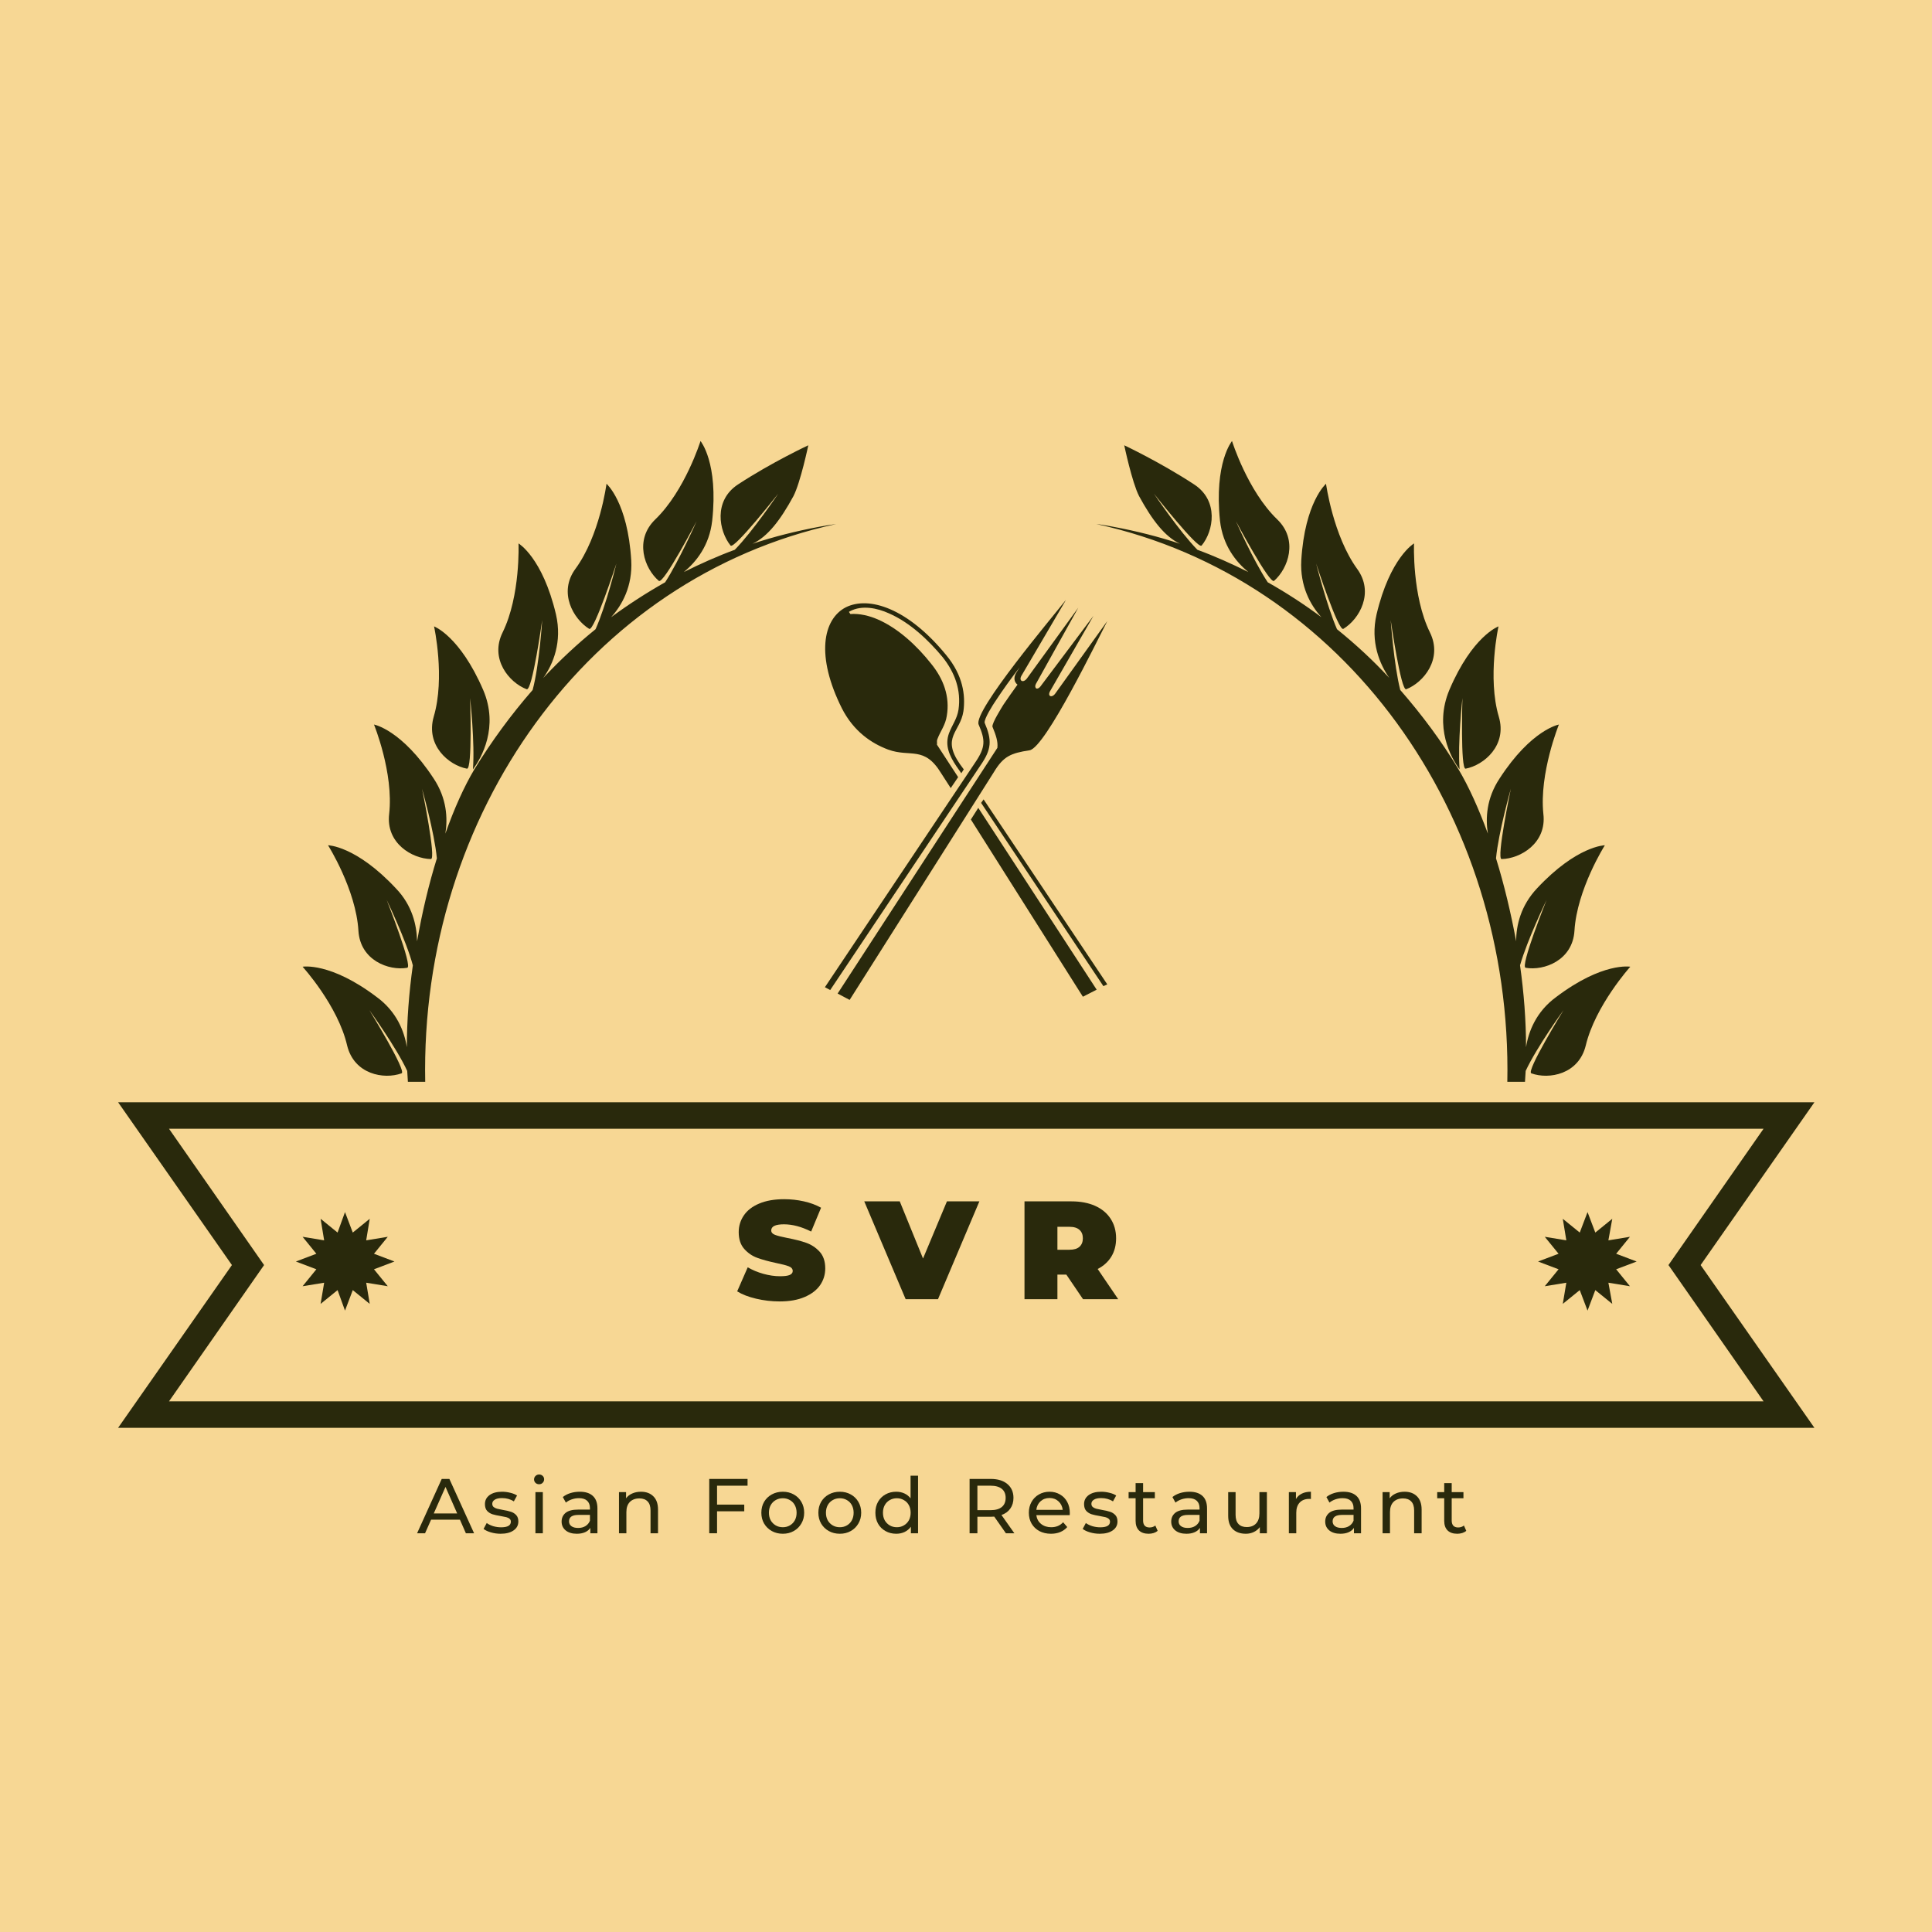 <svg xmlns="http://www.w3.org/2000/svg" xmlns:xlink="http://www.w3.org/1999/xlink" width="500" zoomAndPan="magnify" viewBox="0 0 375 375" height="500" preserveAspectRatio="xMidYMid meet" version="1.0"><defs><g/><clipPath id="635e6a5de0"><path d="M 22.926 213 L 352.176 213 L 352.176 277.371 L 22.926 277.371 Z M 22.926 213 " clip-rule="nonzero"/></clipPath><clipPath id="caf37d8136"><path d="M 212 85.371 L 317 85.371 L 317 211 L 212 211 Z M 212 85.371 " clip-rule="nonzero"/></clipPath><clipPath id="fa6189098c"><path d="M 58 85.371 L 163 85.371 L 163 211 L 58 211 Z M 58 85.371 " clip-rule="nonzero"/></clipPath></defs><rect x="-37.5" width="450" fill="#ffffff" y="-37.5" height="450" fill-opacity="1"/><rect x="-37.5" width="450" fill="#ffffff" y="-37.5" height="450" fill-opacity="1"/><rect x="-37.5" width="450" fill="#f7d794" y="-37.5" height="450" fill-opacity="1"/><path fill="#29290c" d="M 263.074 276.656 L 23.82 276.656 L 45.562 245.547 L 23.82 214.367 L 351.215 214.367 L 329.539 245.547 L 351.285 276.656 Z M 343.191 272.477 L 324.395 245.547 L 343.191 218.613 L 31.914 218.613 L 50.707 245.547 L 31.914 272.477 Z M 343.191 272.477 " fill-opacity="1" fill-rule="evenodd"/><g clip-path="url(#635e6a5de0)"><path fill="#29290c" d="M 352.176 277.137 L 22.926 277.137 L 45.016 245.547 L 22.926 213.953 L 352.176 213.953 L 330.09 245.547 Z M 24.711 276.176 L 350.395 276.176 L 328.992 245.547 L 350.395 214.844 L 24.711 214.844 L 46.113 245.547 Z M 344.082 272.887 L 31.02 272.887 L 50.16 245.547 L 31.02 218.203 L 344.082 218.203 L 325.012 245.547 Z M 32.805 271.996 L 342.301 271.996 L 323.848 245.547 L 342.301 219.094 L 32.805 219.094 L 51.258 245.547 Z M 32.805 271.996 " fill-opacity="1" fill-rule="nonzero"/></g><path fill="#29290c" d="M 164.914 194.082 L 192.902 149.883 C 194.754 146.801 196.195 146.184 199.828 145.633 C 202.918 145.156 213.137 123.98 214.922 120.555 L 214.578 121.035 L 204.836 134.602 C 204.152 135.562 203.191 135.148 203.879 134.055 L 212.246 119.527 L 201.957 133.23 C 201.684 133.574 201.406 133.711 201.133 133.641 C 200.926 133.438 200.859 133.164 201.066 132.75 L 209.297 117.949 L 199.352 131.656 C 198.594 132.684 197.703 132.137 198.254 131.176 L 206.621 116.922 L 206.895 116.441 C 204.426 119.594 188.855 138.027 189.953 140.633 C 191.254 143.648 191.324 145.02 189.266 148.031 L 160.113 191.617 L 161.145 192.164 L 190.297 148.582 C 192.492 145.43 192.559 143.648 191.117 140.289 C 190.98 139.535 192.766 136.727 193.246 136.039 C 194.684 133.848 196.262 131.656 197.91 129.531 L 197.223 130.629 C 196.676 131.586 196.879 132.41 197.496 132.891 C 196.539 134.191 195.645 135.492 194.754 136.793 C 194.344 137.48 192.559 140.289 192.629 141.043 C 193.312 142.688 193.727 143.922 193.59 145.156 L 162.582 192.848 Z M 164.914 194.082 " fill-opacity="1" fill-rule="evenodd"/><path fill="#29290c" d="M 172.391 145.496 C 169.102 144.266 165.672 141.934 163.406 137.48 C 158.332 127.34 159.703 120.211 164.16 117.883 C 168.688 115.621 176.234 118.086 183.641 127.133 C 186.934 131.105 187.414 134.945 187.004 138.027 C 186.387 142.141 182.68 143.031 186.316 148.309 L 187.07 149.336 L 186.59 150.09 L 185.633 148.719 C 184.258 146.664 183.367 144.676 184.191 142.344 C 184.809 140.699 185.77 139.535 186.043 137.754 C 186.59 133.984 185.355 130.559 182.957 127.543 C 180.281 124.324 176.645 120.828 172.531 119.047 C 170.266 118.02 167.316 117.402 164.984 118.637 C 164.914 118.703 164.848 118.703 164.777 118.773 L 165.055 119.184 C 166.836 119.047 168.758 119.527 170.336 120.211 C 174.449 121.992 178.086 125.488 180.691 128.777 C 183.16 131.793 184.395 135.219 183.777 138.918 C 183.504 140.77 182.543 141.867 181.926 143.512 C 181.789 143.852 181.926 144.195 181.859 144.539 L 185.973 150.844 L 184.535 152.969 L 182.68 150.09 C 179.391 144.676 176.715 147.074 172.391 145.496 Z M 190.914 155.16 L 214.922 191.066 L 214.168 191.41 L 190.434 155.844 Z M 189.883 156.805 L 212.863 192.094 L 210.188 193.465 L 188.445 159.066 Z M 189.883 156.805 " fill-opacity="1" fill-rule="evenodd"/><g clip-path="url(#caf37d8136)"><path fill="#29290c" d="M 292.57 210.047 C 293.598 158.039 260.879 112.195 212.793 101.711 C 213.961 101.848 215.059 102.051 216.156 102.258 C 220.547 103.078 224.934 104.176 229.051 105.547 C 226.102 104.176 223.633 100.957 221.094 96.297 C 219.723 93.625 218.215 86.43 218.215 86.43 C 218.215 86.43 225.211 89.719 231.793 94.035 C 236.598 97.188 235.566 103.078 233.234 105.891 C 232.551 106.711 223.977 95.816 223.977 95.816 C 223.977 95.816 228.914 103.148 232.41 106.711 C 235.773 107.945 239.133 109.453 242.289 111.027 C 239.887 109.043 237.352 105.891 236.801 101.094 C 235.637 89.785 239.133 85.605 239.133 85.605 C 239.133 85.605 242.152 95.27 247.914 100.82 C 252.031 104.793 250.039 110.344 247.297 112.742 C 246.473 113.496 239.891 101.16 239.891 101.16 C 239.891 101.16 243.25 108.77 246.062 113.016 C 249.699 115.07 253.195 117.332 256.488 119.801 C 254.363 117.469 252.305 113.77 252.578 108.77 C 253.266 97.461 257.379 93.898 257.379 93.898 C 257.379 93.898 258.754 103.973 263.418 110.414 C 266.777 115.004 263.898 120.145 260.742 122.062 C 259.781 122.609 255.461 109.383 255.461 109.383 C 255.461 109.383 257.516 117.539 259.508 122.129 C 263.074 125.008 266.504 128.16 269.66 131.586 C 267.805 128.914 265.953 124.598 267.188 119.254 C 269.797 108.219 274.461 105.477 274.461 105.477 C 274.461 105.477 274.047 115.621 277.547 122.746 C 280.086 127.887 276.312 132.477 272.949 133.781 C 271.922 134.191 269.934 120.348 269.934 120.348 C 269.934 120.348 270.551 129.051 271.785 133.918 C 275.969 138.715 279.809 143.852 283.102 149.336 C 285.094 152.691 287.012 156.941 288.797 161.805 C 288.316 158.793 288.523 154.953 291.059 151.117 C 297.234 141.59 302.582 140.633 302.582 140.633 C 302.582 140.633 298.742 150.09 299.566 157.969 C 300.25 163.656 295.105 166.672 291.473 166.742 C 290.375 166.809 293.254 153.105 293.254 153.105 C 293.254 153.105 290.855 161.531 290.375 166.602 C 291.953 171.676 293.254 177.156 294.285 182.707 C 294.285 179.625 295.176 175.785 298.332 172.43 C 306.082 164.137 311.5 164.066 311.5 164.066 C 311.5 164.066 306.082 172.633 305.602 180.652 C 305.258 186.406 299.703 188.465 296.137 187.848 C 294.969 187.711 300.184 174.691 300.184 174.691 C 300.184 174.691 296.41 182.5 295.039 187.367 C 295.793 192.711 296.203 198.125 296.203 203.266 C 296.684 200.18 298.195 196.344 302.035 193.535 C 311.09 186.68 316.438 187.641 316.438 187.641 C 316.438 187.641 309.648 195.18 307.797 202.922 C 306.426 208.543 300.664 209.57 297.234 208.336 C 296.137 207.992 303.477 196.07 303.477 196.07 C 303.477 196.07 298.262 203.266 296.137 207.855 L 296.137 207.789 C 296.066 208.543 296.066 209.227 296 209.98 L 292.57 209.98 Z M 283.855 135.492 C 283.855 135.492 282.898 144.332 283.309 149.336 C 281.664 147.141 278.301 141.113 281.32 133.918 C 285.777 123.434 290.855 121.582 290.855 121.582 C 290.855 121.582 288.66 131.52 290.922 139.125 C 292.57 144.676 288.043 148.512 284.477 149.199 C 283.445 149.402 283.855 135.492 283.855 135.492 Z M 283.855 135.492 " fill-opacity="1" fill-rule="evenodd"/></g><g clip-path="url(#fa6189098c)"><path fill="#29290c" d="M 82.535 210.047 C 81.504 158.039 114.227 112.195 162.309 101.711 C 161.211 101.848 160.047 102.051 158.949 102.258 C 154.559 103.078 150.168 104.176 146.051 105.547 C 149.004 104.176 151.473 100.957 154.008 96.297 C 155.383 93.625 156.891 86.43 156.891 86.43 C 156.891 86.43 149.824 89.719 143.238 94.035 C 138.438 97.188 139.535 103.078 141.801 105.891 C 142.484 106.711 151.059 95.816 151.059 95.816 C 151.059 95.816 146.121 103.148 142.621 106.711 C 139.262 107.945 135.902 109.453 132.746 111.027 C 135.145 109.043 137.684 105.891 138.234 101.094 C 139.469 89.785 135.969 85.605 135.969 85.605 C 135.969 85.605 132.949 95.27 127.188 100.82 C 123.074 104.793 125.062 110.344 127.875 112.742 C 128.766 113.496 135.215 101.16 135.215 101.16 C 135.215 101.16 131.855 108.77 129.109 113.016 C 125.473 115.07 121.977 117.332 118.613 119.801 C 120.742 117.469 122.801 113.77 122.523 108.77 C 121.84 97.461 117.723 93.898 117.723 93.898 C 117.723 93.898 116.422 103.973 111.688 110.414 C 108.324 115.004 111.277 120.145 114.363 122.062 C 115.324 122.609 119.645 109.383 119.645 109.383 C 119.645 109.383 117.656 117.539 115.598 122.129 C 112.031 125.008 108.668 128.16 105.445 131.586 C 107.367 128.914 109.148 124.598 107.914 119.254 C 105.309 108.219 100.645 105.477 100.645 105.477 C 100.645 105.477 101.055 115.621 97.559 122.746 C 95.02 127.887 98.793 132.477 102.223 133.781 C 103.32 134.191 105.238 120.348 105.238 120.348 C 105.238 120.348 104.691 129.051 103.387 133.918 C 99.203 138.715 95.43 143.852 92.07 149.336 C 90.078 152.691 88.16 156.941 86.445 161.805 C 86.926 158.793 86.719 154.953 84.18 151.117 C 77.938 141.59 72.59 140.633 72.59 140.633 C 72.59 140.633 76.43 150.02 75.539 157.969 C 74.852 163.656 79.996 166.672 83.633 166.742 C 84.73 166.809 81.918 153.105 81.918 153.105 C 81.918 153.105 84.316 161.531 84.797 166.602 C 83.219 171.676 81.918 177.156 80.957 182.707 C 80.887 179.625 80.066 175.785 76.84 172.43 C 69.09 164.137 63.672 164.066 63.672 164.066 C 63.672 164.066 69.09 172.633 69.57 180.652 C 69.914 186.406 75.469 188.465 79.035 187.848 C 80.203 187.711 75.059 174.691 75.059 174.691 C 75.059 174.691 78.832 182.5 80.133 187.367 C 79.379 192.711 78.969 198.125 78.969 203.266 C 78.488 200.18 76.98 196.344 73.137 193.535 C 64.082 186.68 58.734 187.641 58.734 187.641 C 58.734 187.641 65.594 195.18 67.375 202.922 C 68.746 208.543 74.508 209.57 77.938 208.336 C 79.035 207.992 71.695 196.07 71.695 196.07 C 71.695 196.07 76.91 203.266 79.035 207.855 L 79.035 207.789 C 79.105 208.543 79.105 209.227 79.172 209.98 L 82.535 209.98 Z M 91.246 135.492 C 91.246 135.492 92.207 144.332 91.793 149.336 C 93.441 147.141 96.871 141.113 93.785 133.918 C 89.258 123.434 84.25 121.582 84.25 121.582 C 84.25 121.582 86.445 131.52 84.18 139.125 C 82.602 144.676 87.062 148.512 90.629 149.199 C 91.727 149.402 91.246 135.492 91.246 135.492 Z M 91.246 135.492 " fill-opacity="1" fill-rule="evenodd"/></g><path fill="#29290c" d="M 308.141 235.266 L 309.648 239.242 L 312.941 236.566 L 312.188 240.75 L 316.371 240.062 L 313.695 243.352 L 317.676 244.859 L 313.695 246.367 L 316.371 249.656 L 312.188 248.973 L 312.941 253.082 L 309.648 250.41 L 308.141 254.387 L 306.629 250.41 L 303.336 253.082 L 304.023 248.973 L 299.84 249.656 L 302.516 246.367 L 298.535 244.859 L 302.516 243.352 L 299.84 240.062 L 304.023 240.75 L 303.336 236.566 L 306.629 239.242 Z M 308.141 235.266 " fill-opacity="1" fill-rule="evenodd"/><path fill="#29290c" d="M 66.965 235.266 L 68.473 239.242 L 71.766 236.566 L 71.078 240.75 L 75.266 240.062 L 72.59 243.352 L 76.566 244.859 L 72.59 246.367 L 75.266 249.656 L 71.078 248.973 L 71.766 253.082 L 68.473 250.41 L 66.965 254.387 L 65.523 250.41 L 62.23 253.082 L 62.918 248.973 L 58.734 249.656 L 61.406 246.367 L 57.43 244.859 L 61.406 243.352 L 58.734 240.062 L 62.918 240.75 L 62.23 236.566 L 65.523 239.242 Z M 66.965 235.266 " fill-opacity="1" fill-rule="evenodd"/><g fill="#29290c" fill-opacity="1"><g transform="translate(142.727, 252.169)"><g><path d="M 8.625 0.438 C 7.051 0.438 5.52 0.258 4.031 -0.094 C 2.539 -0.445 1.316 -0.922 0.359 -1.516 L 2.406 -6.188 C 3.312 -5.656 4.32 -5.234 5.438 -4.922 C 6.562 -4.609 7.641 -4.453 8.672 -4.453 C 9.555 -4.453 10.188 -4.535 10.562 -4.703 C 10.945 -4.879 11.141 -5.133 11.141 -5.469 C 11.141 -5.875 10.891 -6.176 10.391 -6.375 C 9.898 -6.57 9.082 -6.785 7.938 -7.016 C 6.477 -7.328 5.258 -7.66 4.281 -8.016 C 3.301 -8.367 2.453 -8.945 1.734 -9.75 C 1.016 -10.551 0.656 -11.641 0.656 -13.016 C 0.656 -14.203 0.988 -15.285 1.656 -16.266 C 2.32 -17.242 3.316 -18.008 4.641 -18.562 C 5.973 -19.125 7.586 -19.406 9.484 -19.406 C 10.785 -19.406 12.062 -19.266 13.312 -18.984 C 14.57 -18.703 15.68 -18.289 16.641 -17.75 L 14.719 -13.125 C 12.852 -14.062 11.094 -14.531 9.438 -14.531 C 7.789 -14.531 6.969 -14.133 6.969 -13.344 C 6.969 -12.957 7.211 -12.672 7.703 -12.484 C 8.191 -12.297 8.992 -12.094 10.109 -11.875 C 11.555 -11.602 12.773 -11.289 13.766 -10.938 C 14.766 -10.582 15.629 -10.008 16.359 -9.219 C 17.086 -8.426 17.453 -7.344 17.453 -5.969 C 17.453 -4.77 17.117 -3.688 16.453 -2.719 C 15.785 -1.758 14.785 -0.992 13.453 -0.422 C 12.129 0.148 10.52 0.438 8.625 0.438 Z M 8.625 0.438 "/></g></g></g><g fill="#29290c" fill-opacity="1"><g transform="translate(168.268, 252.169)"><g><path d="M 21.828 -18.984 L 13.797 0 L 7.516 0 L -0.516 -18.984 L 6.375 -18.984 L 10.891 -7.891 L 15.531 -18.984 Z M 21.828 -18.984 "/></g></g></g><g fill="#29290c" fill-opacity="1"><g transform="translate(197.306, 252.169)"><g><path d="M 9.672 -4.766 L 7.938 -4.766 L 7.938 0 L 1.547 0 L 1.547 -18.984 L 10.688 -18.984 C 12.438 -18.984 13.961 -18.691 15.266 -18.109 C 16.566 -17.523 17.566 -16.691 18.266 -15.609 C 18.973 -14.523 19.328 -13.258 19.328 -11.812 C 19.328 -10.457 19.02 -9.273 18.406 -8.266 C 17.789 -7.254 16.906 -6.453 15.75 -5.859 L 19.734 0 L 12.906 0 Z M 12.875 -11.812 C 12.875 -12.52 12.656 -13.066 12.219 -13.453 C 11.789 -13.848 11.145 -14.047 10.281 -14.047 L 7.938 -14.047 L 7.938 -9.594 L 10.281 -9.594 C 11.145 -9.594 11.789 -9.785 12.219 -10.172 C 12.656 -10.566 12.875 -11.113 12.875 -11.812 Z M 12.875 -11.812 "/></g></g></g><g fill="#29290c" fill-opacity="1"><g transform="translate(80.973, 297.606)"><g><path d="M 8.297 -2.641 L 2.703 -2.641 L 1.531 0 L -0.016 0 L 4.766 -10.547 L 6.25 -10.547 L 11.047 0 L 9.453 0 Z M 7.766 -3.844 L 5.5 -9 L 3.219 -3.844 Z M 7.766 -3.844 "/></g></g></g><g fill="#29290c" fill-opacity="1"><g transform="translate(93.501, 297.606)"><g><path d="M 3.656 0.094 C 3.008 0.094 2.383 0.004 1.781 -0.172 C 1.176 -0.348 0.703 -0.57 0.359 -0.844 L 0.969 -1.984 C 1.312 -1.734 1.734 -1.531 2.234 -1.375 C 2.742 -1.227 3.254 -1.156 3.766 -1.156 C 5.023 -1.156 5.656 -1.52 5.656 -2.25 C 5.656 -2.488 5.57 -2.676 5.406 -2.812 C 5.238 -2.957 5.023 -3.062 4.766 -3.125 C 4.516 -3.188 4.148 -3.258 3.672 -3.344 C 3.035 -3.445 2.508 -3.562 2.094 -3.688 C 1.688 -3.82 1.336 -4.039 1.047 -4.344 C 0.766 -4.656 0.625 -5.094 0.625 -5.656 C 0.625 -6.383 0.922 -6.969 1.516 -7.406 C 2.117 -7.844 2.93 -8.062 3.953 -8.062 C 4.484 -8.062 5.016 -7.992 5.547 -7.859 C 6.078 -7.734 6.516 -7.555 6.859 -7.328 L 6.234 -6.188 C 5.578 -6.613 4.812 -6.828 3.938 -6.828 C 3.32 -6.828 2.852 -6.723 2.531 -6.516 C 2.207 -6.316 2.047 -6.051 2.047 -5.719 C 2.047 -5.457 2.133 -5.25 2.312 -5.094 C 2.5 -4.945 2.723 -4.836 2.984 -4.766 C 3.254 -4.703 3.629 -4.625 4.109 -4.531 C 4.754 -4.426 5.273 -4.305 5.672 -4.172 C 6.066 -4.047 6.406 -3.832 6.688 -3.531 C 6.969 -3.238 7.109 -2.82 7.109 -2.281 C 7.109 -1.551 6.797 -0.973 6.172 -0.547 C 5.555 -0.117 4.719 0.094 3.656 0.094 Z M 3.656 0.094 "/></g></g></g><g fill="#29290c" fill-opacity="1"><g transform="translate(102.551, 297.606)"><g><path d="M 1.375 -7.984 L 2.812 -7.984 L 2.812 0 L 1.375 0 Z M 2.094 -9.516 C 1.812 -9.516 1.578 -9.602 1.391 -9.781 C 1.203 -9.969 1.109 -10.191 1.109 -10.453 C 1.109 -10.711 1.203 -10.938 1.391 -11.125 C 1.578 -11.312 1.812 -11.406 2.094 -11.406 C 2.375 -11.406 2.602 -11.316 2.781 -11.141 C 2.969 -10.961 3.062 -10.742 3.062 -10.484 C 3.062 -10.211 2.969 -9.984 2.781 -9.797 C 2.602 -9.609 2.375 -9.516 2.094 -9.516 Z M 2.094 -9.516 "/></g></g></g><g fill="#29290c" fill-opacity="1"><g transform="translate(108.258, 297.606)"><g><path d="M 4.281 -8.062 C 5.383 -8.062 6.227 -7.789 6.812 -7.25 C 7.406 -6.707 7.703 -5.895 7.703 -4.812 L 7.703 0 L 6.328 0 L 6.328 -1.047 C 6.086 -0.68 5.742 -0.398 5.297 -0.203 C 4.848 -0.004 4.316 0.094 3.703 0.094 C 2.805 0.094 2.086 -0.117 1.547 -0.547 C 1.016 -0.984 0.75 -1.555 0.75 -2.266 C 0.75 -2.961 1.004 -3.523 1.516 -3.953 C 2.035 -4.379 2.852 -4.594 3.969 -4.594 L 6.25 -4.594 L 6.25 -4.875 C 6.25 -5.5 6.066 -5.977 5.703 -6.312 C 5.348 -6.645 4.816 -6.812 4.109 -6.812 C 3.641 -6.812 3.176 -6.734 2.719 -6.578 C 2.27 -6.422 1.891 -6.211 1.578 -5.953 L 0.984 -7.031 C 1.391 -7.363 1.879 -7.617 2.453 -7.797 C 3.023 -7.973 3.633 -8.062 4.281 -8.062 Z M 3.953 -1.031 C 4.504 -1.031 4.977 -1.148 5.375 -1.391 C 5.781 -1.641 6.07 -1.988 6.25 -2.438 L 6.25 -3.562 L 4.016 -3.562 C 2.797 -3.562 2.188 -3.145 2.188 -2.312 C 2.188 -1.914 2.344 -1.602 2.656 -1.375 C 2.969 -1.145 3.398 -1.031 3.953 -1.031 Z M 3.953 -1.031 "/></g></g></g><g fill="#29290c" fill-opacity="1"><g transform="translate(118.768, 297.606)"><g><path d="M 5.641 -8.062 C 6.648 -8.062 7.453 -7.766 8.047 -7.172 C 8.648 -6.586 8.953 -5.727 8.953 -4.594 L 8.953 0 L 7.5 0 L 7.5 -4.422 C 7.5 -5.203 7.312 -5.785 6.938 -6.172 C 6.57 -6.566 6.039 -6.766 5.344 -6.766 C 4.562 -6.766 3.941 -6.535 3.484 -6.078 C 3.035 -5.617 2.812 -4.961 2.812 -4.109 L 2.812 0 L 1.375 0 L 1.375 -7.984 L 2.75 -7.984 L 2.75 -6.781 C 3.039 -7.188 3.438 -7.5 3.938 -7.719 C 4.438 -7.945 5.004 -8.062 5.641 -8.062 Z M 5.641 -8.062 "/></g></g></g><g fill="#29290c" fill-opacity="1"><g transform="translate(130.528, 297.606)"><g/></g></g><g fill="#29290c" fill-opacity="1"><g transform="translate(136.085, 297.606)"><g><path d="M 3.094 -9.234 L 3.094 -5.562 L 8.375 -5.562 L 8.375 -4.266 L 3.094 -4.266 L 3.094 0 L 1.578 0 L 1.578 -10.547 L 9.016 -10.547 L 9.016 -9.234 Z M 3.094 -9.234 "/></g></g></g><g fill="#29290c" fill-opacity="1"><g transform="translate(147.152, 297.606)"><g><path d="M 4.797 0.094 C 3.992 0.094 3.273 -0.082 2.641 -0.438 C 2.016 -0.789 1.52 -1.273 1.156 -1.891 C 0.801 -2.504 0.625 -3.203 0.625 -3.984 C 0.625 -4.773 0.801 -5.477 1.156 -6.094 C 1.52 -6.707 2.016 -7.188 2.641 -7.531 C 3.273 -7.883 3.992 -8.062 4.797 -8.062 C 5.586 -8.062 6.297 -7.883 6.922 -7.531 C 7.547 -7.188 8.035 -6.707 8.391 -6.094 C 8.754 -5.477 8.938 -4.773 8.938 -3.984 C 8.938 -3.203 8.754 -2.504 8.391 -1.891 C 8.035 -1.273 7.547 -0.789 6.922 -0.438 C 6.297 -0.082 5.586 0.094 4.797 0.094 Z M 4.797 -1.172 C 5.305 -1.172 5.766 -1.289 6.172 -1.531 C 6.578 -1.77 6.895 -2.098 7.125 -2.516 C 7.352 -2.941 7.469 -3.43 7.469 -3.984 C 7.469 -4.535 7.352 -5.023 7.125 -5.453 C 6.895 -5.879 6.578 -6.207 6.172 -6.438 C 5.766 -6.676 5.305 -6.797 4.797 -6.797 C 4.273 -6.797 3.812 -6.676 3.406 -6.438 C 3 -6.207 2.676 -5.879 2.438 -5.453 C 2.207 -5.023 2.094 -4.535 2.094 -3.984 C 2.094 -3.43 2.207 -2.941 2.438 -2.516 C 2.676 -2.098 3 -1.77 3.406 -1.531 C 3.812 -1.289 4.273 -1.172 4.797 -1.172 Z M 4.797 -1.172 "/></g></g></g><g fill="#29290c" fill-opacity="1"><g transform="translate(158.22, 297.606)"><g><path d="M 4.797 0.094 C 3.992 0.094 3.273 -0.082 2.641 -0.438 C 2.016 -0.789 1.52 -1.273 1.156 -1.891 C 0.801 -2.504 0.625 -3.203 0.625 -3.984 C 0.625 -4.773 0.801 -5.477 1.156 -6.094 C 1.52 -6.707 2.016 -7.188 2.641 -7.531 C 3.273 -7.883 3.992 -8.062 4.797 -8.062 C 5.586 -8.062 6.297 -7.883 6.922 -7.531 C 7.547 -7.188 8.035 -6.707 8.391 -6.094 C 8.754 -5.477 8.938 -4.773 8.938 -3.984 C 8.938 -3.203 8.754 -2.504 8.391 -1.891 C 8.035 -1.273 7.547 -0.789 6.922 -0.438 C 6.297 -0.082 5.586 0.094 4.797 0.094 Z M 4.797 -1.172 C 5.305 -1.172 5.766 -1.289 6.172 -1.531 C 6.578 -1.77 6.895 -2.098 7.125 -2.516 C 7.352 -2.941 7.469 -3.43 7.469 -3.984 C 7.469 -4.535 7.352 -5.023 7.125 -5.453 C 6.895 -5.879 6.578 -6.207 6.172 -6.438 C 5.766 -6.676 5.305 -6.797 4.797 -6.797 C 4.273 -6.797 3.812 -6.676 3.406 -6.438 C 3 -6.207 2.676 -5.879 2.438 -5.453 C 2.207 -5.023 2.094 -4.535 2.094 -3.984 C 2.094 -3.43 2.207 -2.941 2.438 -2.516 C 2.676 -2.098 3 -1.77 3.406 -1.531 C 3.812 -1.289 4.273 -1.172 4.797 -1.172 Z M 4.797 -1.172 "/></g></g></g><g fill="#29290c" fill-opacity="1"><g transform="translate(169.287, 297.606)"><g><path d="M 8.906 -11.172 L 8.906 0 L 7.516 0 L 7.516 -1.266 C 7.191 -0.828 6.785 -0.488 6.297 -0.25 C 5.805 -0.02 5.266 0.094 4.672 0.094 C 3.898 0.094 3.207 -0.078 2.594 -0.422 C 1.977 -0.766 1.492 -1.242 1.141 -1.859 C 0.797 -2.473 0.625 -3.18 0.625 -3.984 C 0.625 -4.797 0.797 -5.504 1.141 -6.109 C 1.492 -6.723 1.977 -7.203 2.594 -7.547 C 3.207 -7.891 3.898 -8.062 4.672 -8.062 C 5.242 -8.062 5.77 -7.953 6.25 -7.734 C 6.727 -7.516 7.129 -7.195 7.453 -6.781 L 7.453 -11.172 Z M 4.797 -1.172 C 5.297 -1.172 5.75 -1.289 6.156 -1.531 C 6.57 -1.77 6.895 -2.098 7.125 -2.516 C 7.352 -2.941 7.469 -3.43 7.469 -3.984 C 7.469 -4.535 7.352 -5.023 7.125 -5.453 C 6.895 -5.879 6.57 -6.207 6.156 -6.438 C 5.75 -6.676 5.297 -6.797 4.797 -6.797 C 4.273 -6.797 3.812 -6.676 3.406 -6.438 C 3 -6.207 2.676 -5.879 2.438 -5.453 C 2.207 -5.023 2.094 -4.535 2.094 -3.984 C 2.094 -3.43 2.207 -2.941 2.438 -2.516 C 2.676 -2.098 3 -1.77 3.406 -1.531 C 3.812 -1.289 4.273 -1.172 4.797 -1.172 Z M 4.797 -1.172 "/></g></g></g><g fill="#29290c" fill-opacity="1"><g transform="translate(181.063, 297.606)"><g/></g></g><g fill="#29290c" fill-opacity="1"><g transform="translate(186.619, 297.606)"><g><path d="M 8.625 0 L 6.359 -3.234 C 6.078 -3.211 5.852 -3.203 5.688 -3.203 L 3.094 -3.203 L 3.094 0 L 1.578 0 L 1.578 -10.547 L 5.688 -10.547 C 7.051 -10.547 8.125 -10.219 8.906 -9.562 C 9.695 -8.906 10.094 -8.008 10.094 -6.875 C 10.094 -6.062 9.891 -5.367 9.484 -4.797 C 9.086 -4.223 8.516 -3.805 7.766 -3.547 L 10.266 0 Z M 5.656 -4.484 C 6.602 -4.484 7.328 -4.688 7.828 -5.094 C 8.328 -5.508 8.578 -6.102 8.578 -6.875 C 8.578 -7.633 8.328 -8.219 7.828 -8.625 C 7.328 -9.031 6.602 -9.234 5.656 -9.234 L 3.094 -9.234 L 3.094 -4.484 Z M 5.656 -4.484 "/></g></g></g><g fill="#29290c" fill-opacity="1"><g transform="translate(199.072, 297.606)"><g><path d="M 8.578 -3.953 C 8.578 -3.836 8.57 -3.691 8.562 -3.516 L 2.078 -3.516 C 2.172 -2.805 2.477 -2.238 3 -1.812 C 3.531 -1.383 4.188 -1.172 4.969 -1.172 C 5.926 -1.172 6.695 -1.492 7.281 -2.141 L 8.078 -1.203 C 7.711 -0.785 7.258 -0.461 6.719 -0.234 C 6.188 -0.016 5.586 0.094 4.922 0.094 C 4.078 0.094 3.328 -0.078 2.672 -0.422 C 2.023 -0.773 1.52 -1.258 1.156 -1.875 C 0.801 -2.5 0.625 -3.203 0.625 -3.984 C 0.625 -4.766 0.797 -5.461 1.141 -6.078 C 1.492 -6.703 1.973 -7.188 2.578 -7.531 C 3.191 -7.883 3.879 -8.062 4.641 -8.062 C 5.398 -8.062 6.078 -7.883 6.672 -7.531 C 7.273 -7.188 7.742 -6.703 8.078 -6.078 C 8.41 -5.461 8.578 -4.754 8.578 -3.953 Z M 4.641 -6.844 C 3.941 -6.844 3.359 -6.629 2.891 -6.203 C 2.43 -5.785 2.16 -5.234 2.078 -4.547 L 7.203 -4.547 C 7.117 -5.223 6.844 -5.773 6.375 -6.203 C 5.906 -6.629 5.328 -6.844 4.641 -6.844 Z M 4.641 -6.844 "/></g></g></g><g fill="#29290c" fill-opacity="1"><g transform="translate(209.793, 297.606)"><g><path d="M 3.656 0.094 C 3.008 0.094 2.383 0.004 1.781 -0.172 C 1.176 -0.348 0.703 -0.57 0.359 -0.844 L 0.969 -1.984 C 1.312 -1.734 1.734 -1.531 2.234 -1.375 C 2.742 -1.227 3.254 -1.156 3.766 -1.156 C 5.023 -1.156 5.656 -1.52 5.656 -2.25 C 5.656 -2.488 5.57 -2.676 5.406 -2.812 C 5.238 -2.957 5.023 -3.062 4.766 -3.125 C 4.516 -3.188 4.148 -3.258 3.672 -3.344 C 3.035 -3.445 2.508 -3.562 2.094 -3.688 C 1.688 -3.82 1.336 -4.039 1.047 -4.344 C 0.766 -4.656 0.625 -5.094 0.625 -5.656 C 0.625 -6.383 0.922 -6.969 1.516 -7.406 C 2.117 -7.844 2.93 -8.062 3.953 -8.062 C 4.484 -8.062 5.016 -7.992 5.547 -7.859 C 6.078 -7.734 6.516 -7.555 6.859 -7.328 L 6.234 -6.188 C 5.578 -6.613 4.812 -6.828 3.938 -6.828 C 3.32 -6.828 2.852 -6.723 2.531 -6.516 C 2.207 -6.316 2.047 -6.051 2.047 -5.719 C 2.047 -5.457 2.133 -5.25 2.312 -5.094 C 2.5 -4.945 2.723 -4.836 2.984 -4.766 C 3.254 -4.703 3.629 -4.625 4.109 -4.531 C 4.754 -4.426 5.273 -4.305 5.672 -4.172 C 6.066 -4.047 6.406 -3.832 6.688 -3.531 C 6.969 -3.238 7.109 -2.82 7.109 -2.281 C 7.109 -1.551 6.797 -0.973 6.172 -0.547 C 5.555 -0.117 4.719 0.094 3.656 0.094 Z M 3.656 0.094 "/></g></g></g><g fill="#29290c" fill-opacity="1"><g transform="translate(218.843, 297.606)"><g><path d="M 5.859 -0.469 C 5.648 -0.289 5.391 -0.148 5.078 -0.047 C 4.766 0.047 4.441 0.094 4.109 0.094 C 3.305 0.094 2.68 -0.117 2.234 -0.547 C 1.797 -0.984 1.578 -1.602 1.578 -2.406 L 1.578 -6.797 L 0.219 -6.797 L 0.219 -7.984 L 1.578 -7.984 L 1.578 -9.734 L 3.031 -9.734 L 3.031 -7.984 L 5.312 -7.984 L 5.312 -6.797 L 3.031 -6.797 L 3.031 -2.469 C 3.031 -2.039 3.133 -1.707 3.344 -1.469 C 3.562 -1.238 3.875 -1.125 4.281 -1.125 C 4.719 -1.125 5.094 -1.25 5.406 -1.5 Z M 5.859 -0.469 "/></g></g></g><g fill="#29290c" fill-opacity="1"><g transform="translate(226.583, 297.606)"><g><path d="M 4.281 -8.062 C 5.383 -8.062 6.227 -7.789 6.812 -7.25 C 7.406 -6.707 7.703 -5.895 7.703 -4.812 L 7.703 0 L 6.328 0 L 6.328 -1.047 C 6.086 -0.68 5.742 -0.398 5.297 -0.203 C 4.848 -0.004 4.316 0.094 3.703 0.094 C 2.805 0.094 2.086 -0.117 1.547 -0.547 C 1.016 -0.984 0.75 -1.555 0.75 -2.266 C 0.75 -2.961 1.004 -3.523 1.516 -3.953 C 2.035 -4.379 2.852 -4.594 3.969 -4.594 L 6.25 -4.594 L 6.25 -4.875 C 6.25 -5.5 6.066 -5.977 5.703 -6.312 C 5.348 -6.645 4.816 -6.812 4.109 -6.812 C 3.641 -6.812 3.176 -6.734 2.719 -6.578 C 2.27 -6.422 1.891 -6.211 1.578 -5.953 L 0.984 -7.031 C 1.391 -7.363 1.879 -7.617 2.453 -7.797 C 3.023 -7.973 3.633 -8.062 4.281 -8.062 Z M 3.953 -1.031 C 4.504 -1.031 4.977 -1.148 5.375 -1.391 C 5.781 -1.641 6.07 -1.988 6.25 -2.438 L 6.25 -3.562 L 4.016 -3.562 C 2.797 -3.562 2.188 -3.145 2.188 -2.312 C 2.188 -1.914 2.344 -1.602 2.656 -1.375 C 2.969 -1.145 3.398 -1.031 3.953 -1.031 Z M 3.953 -1.031 "/></g></g></g><g fill="#29290c" fill-opacity="1"><g transform="translate(237.093, 297.606)"><g><path d="M 8.812 -7.984 L 8.812 0 L 7.438 0 L 7.438 -1.203 C 7.145 -0.797 6.758 -0.477 6.281 -0.25 C 5.812 -0.02 5.297 0.094 4.734 0.094 C 3.672 0.094 2.832 -0.195 2.219 -0.781 C 1.602 -1.375 1.297 -2.242 1.297 -3.391 L 1.297 -7.984 L 2.734 -7.984 L 2.734 -3.562 C 2.734 -2.781 2.922 -2.191 3.297 -1.797 C 3.672 -1.398 4.203 -1.203 4.891 -1.203 C 5.66 -1.203 6.266 -1.43 6.703 -1.891 C 7.141 -2.359 7.359 -3.016 7.359 -3.859 L 7.359 -7.984 Z M 8.812 -7.984 "/></g></g></g><g fill="#29290c" fill-opacity="1"><g transform="translate(248.793, 297.606)"><g><path d="M 2.75 -6.641 C 3.008 -7.098 3.383 -7.445 3.875 -7.688 C 4.363 -7.938 4.957 -8.062 5.656 -8.062 L 5.656 -6.656 C 5.582 -6.664 5.473 -6.672 5.328 -6.672 C 4.547 -6.672 3.93 -6.438 3.484 -5.969 C 3.035 -5.5 2.812 -4.832 2.812 -3.969 L 2.812 0 L 1.375 0 L 1.375 -7.984 L 2.75 -7.984 Z M 2.75 -6.641 "/></g></g></g><g fill="#29290c" fill-opacity="1"><g transform="translate(256.473, 297.606)"><g><path d="M 4.281 -8.062 C 5.383 -8.062 6.227 -7.789 6.812 -7.25 C 7.406 -6.707 7.703 -5.895 7.703 -4.812 L 7.703 0 L 6.328 0 L 6.328 -1.047 C 6.086 -0.68 5.742 -0.398 5.297 -0.203 C 4.848 -0.004 4.316 0.094 3.703 0.094 C 2.805 0.094 2.086 -0.117 1.547 -0.547 C 1.016 -0.984 0.75 -1.555 0.75 -2.266 C 0.75 -2.961 1.004 -3.523 1.516 -3.953 C 2.035 -4.379 2.852 -4.594 3.969 -4.594 L 6.25 -4.594 L 6.25 -4.875 C 6.25 -5.5 6.066 -5.977 5.703 -6.312 C 5.348 -6.645 4.816 -6.812 4.109 -6.812 C 3.641 -6.812 3.176 -6.734 2.719 -6.578 C 2.27 -6.422 1.891 -6.211 1.578 -5.953 L 0.984 -7.031 C 1.391 -7.363 1.879 -7.617 2.453 -7.797 C 3.023 -7.973 3.633 -8.062 4.281 -8.062 Z M 3.953 -1.031 C 4.504 -1.031 4.977 -1.148 5.375 -1.391 C 5.781 -1.641 6.07 -1.988 6.25 -2.438 L 6.25 -3.562 L 4.016 -3.562 C 2.797 -3.562 2.188 -3.145 2.188 -2.312 C 2.188 -1.914 2.344 -1.602 2.656 -1.375 C 2.969 -1.145 3.398 -1.031 3.953 -1.031 Z M 3.953 -1.031 "/></g></g></g><g fill="#29290c" fill-opacity="1"><g transform="translate(266.983, 297.606)"><g><path d="M 5.641 -8.062 C 6.648 -8.062 7.453 -7.766 8.047 -7.172 C 8.648 -6.586 8.953 -5.727 8.953 -4.594 L 8.953 0 L 7.5 0 L 7.5 -4.422 C 7.5 -5.203 7.312 -5.785 6.938 -6.172 C 6.57 -6.566 6.039 -6.766 5.344 -6.766 C 4.562 -6.766 3.941 -6.535 3.484 -6.078 C 3.035 -5.617 2.812 -4.961 2.812 -4.109 L 2.812 0 L 1.375 0 L 1.375 -7.984 L 2.75 -7.984 L 2.75 -6.781 C 3.039 -7.188 3.438 -7.5 3.938 -7.719 C 4.438 -7.945 5.004 -8.062 5.641 -8.062 Z M 5.641 -8.062 "/></g></g></g><g fill="#29290c" fill-opacity="1"><g transform="translate(278.743, 297.606)"><g><path d="M 5.859 -0.469 C 5.648 -0.289 5.391 -0.148 5.078 -0.047 C 4.766 0.047 4.441 0.094 4.109 0.094 C 3.305 0.094 2.68 -0.117 2.234 -0.547 C 1.797 -0.984 1.578 -1.602 1.578 -2.406 L 1.578 -6.797 L 0.219 -6.797 L 0.219 -7.984 L 1.578 -7.984 L 1.578 -9.734 L 3.031 -9.734 L 3.031 -7.984 L 5.312 -7.984 L 5.312 -6.797 L 3.031 -6.797 L 3.031 -2.469 C 3.031 -2.039 3.133 -1.707 3.344 -1.469 C 3.562 -1.238 3.875 -1.125 4.281 -1.125 C 4.719 -1.125 5.094 -1.25 5.406 -1.5 Z M 5.859 -0.469 "/></g></g></g></svg>